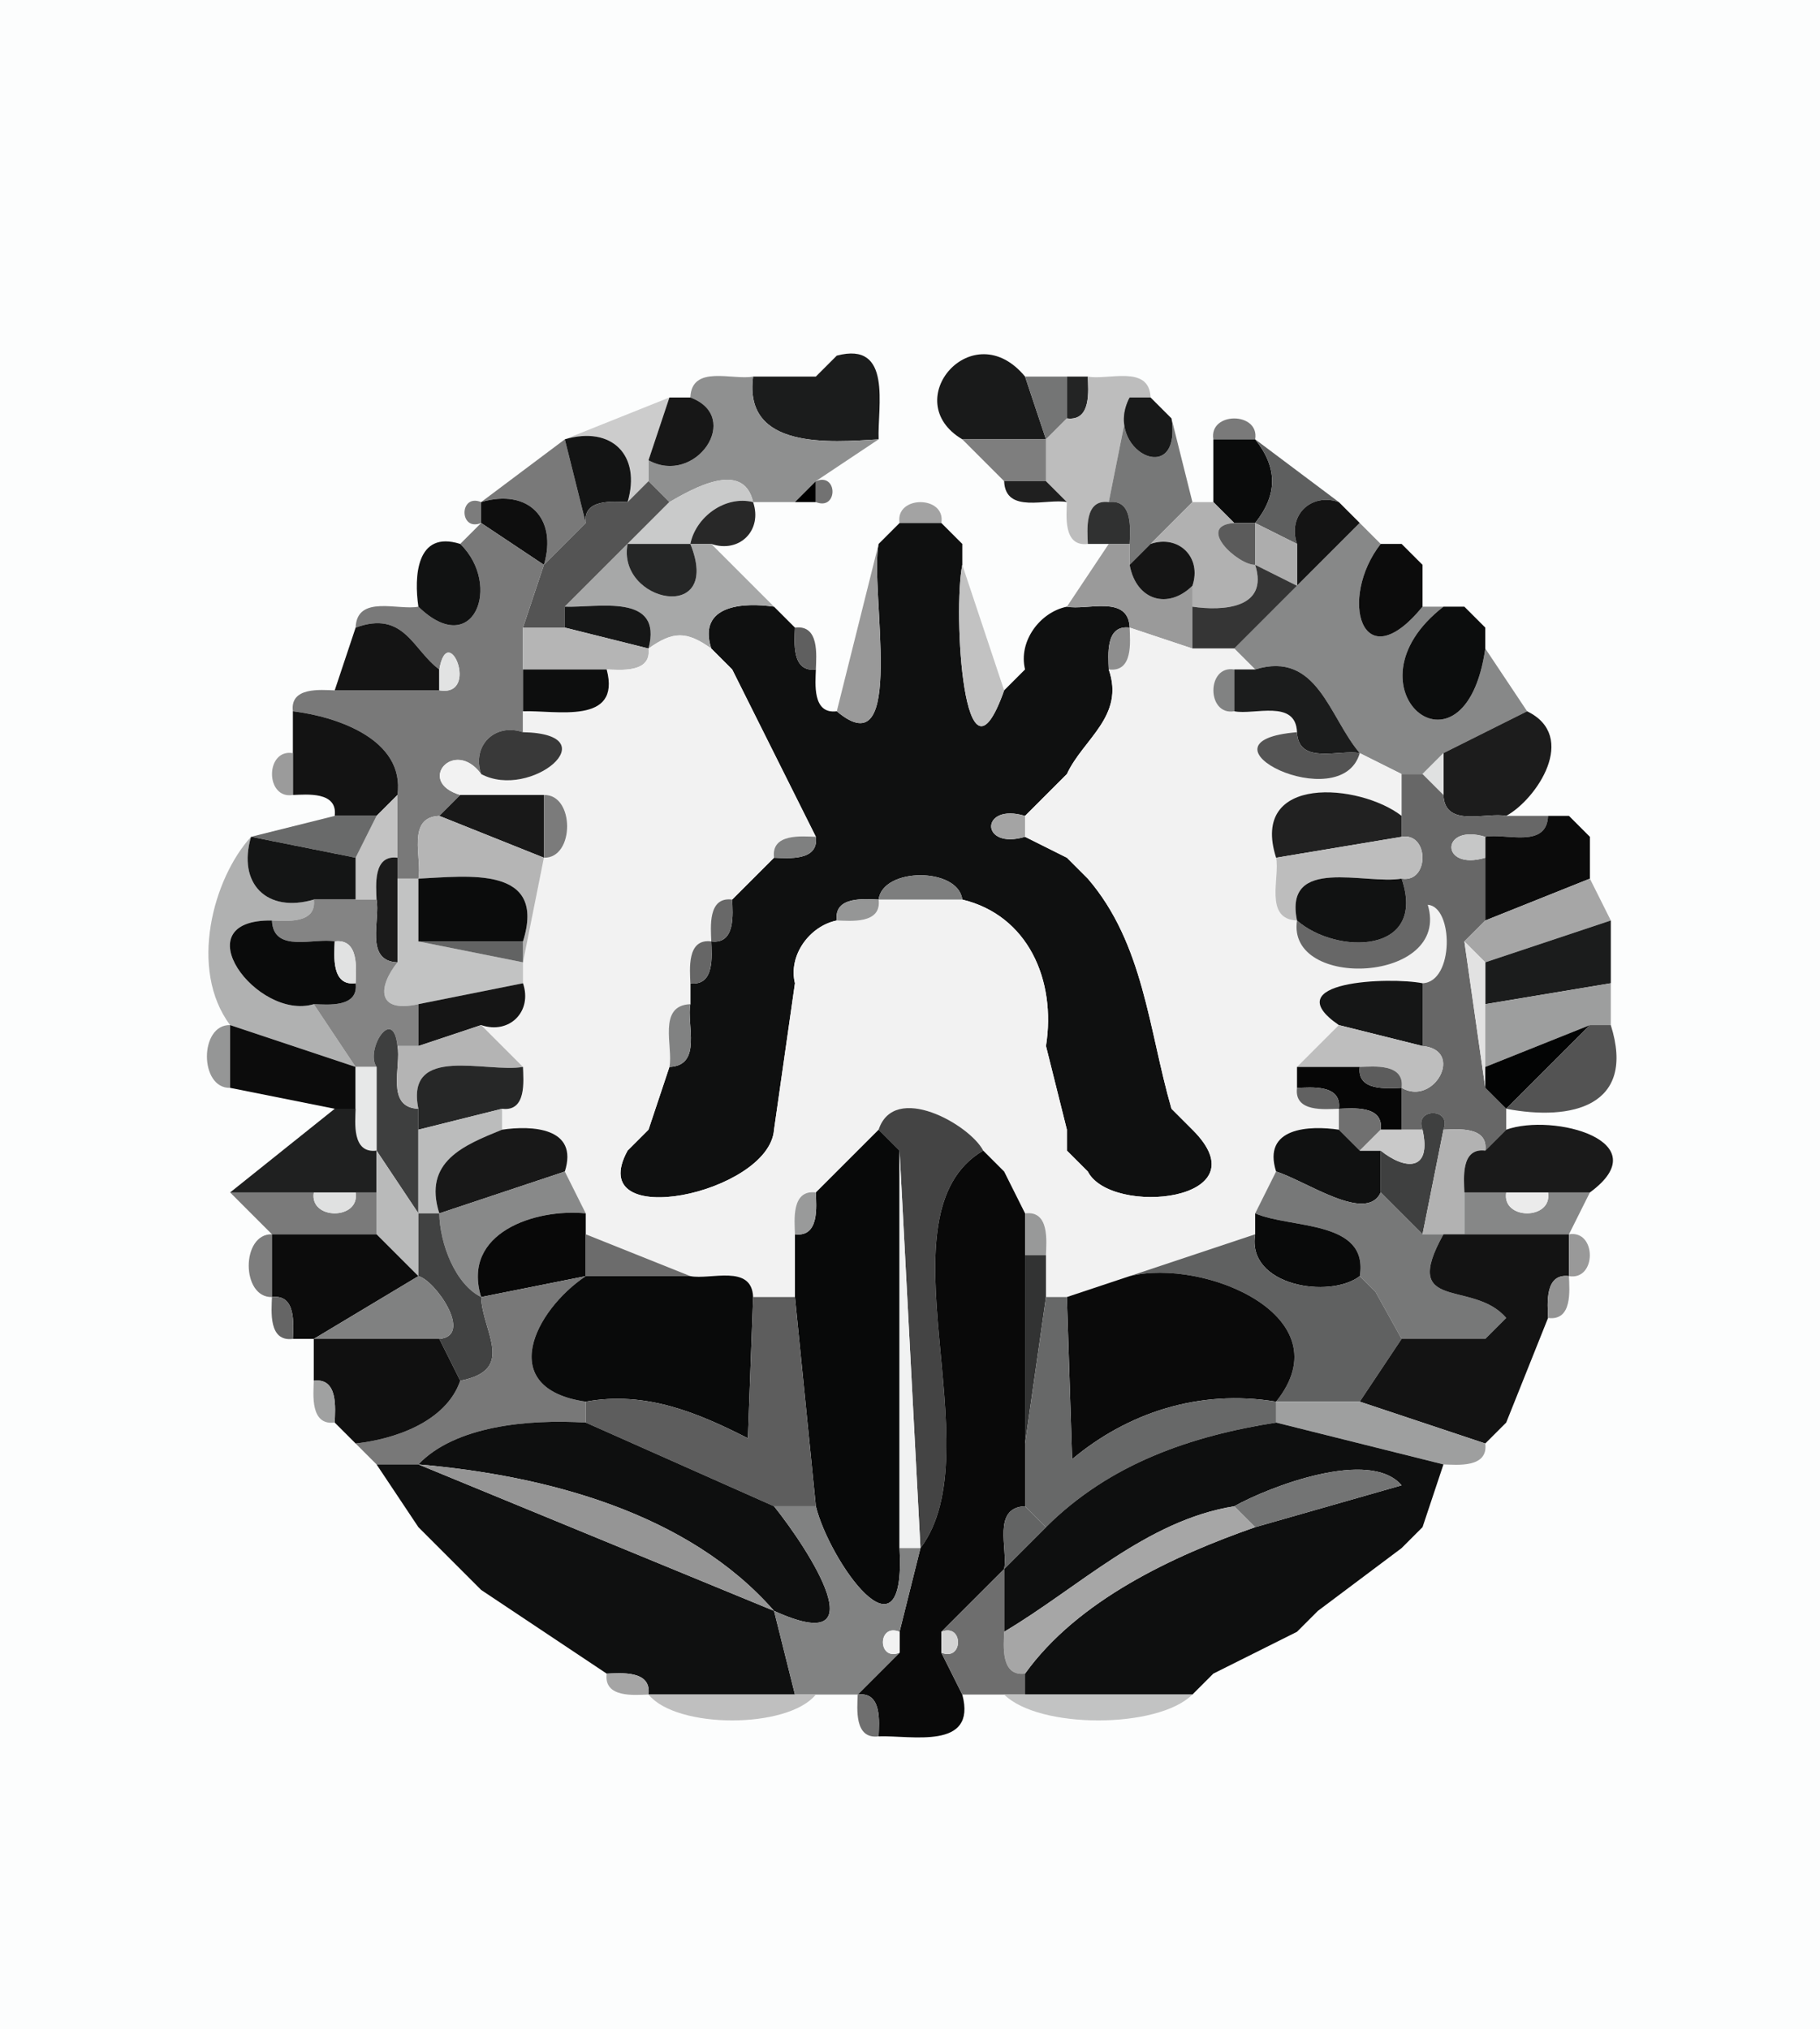 <?xml version="1.0" standalone="yes"?>
<svg width="87" height="97">
<path style="fill:#fcfdfd" d="M87 0 L87 97 L0 97 L0 0 L87 0 z"/>
<path style="fill:#858585" d="M40 17 L39 18 L40 17 z"/>
<path style="fill:#1b1c1c" d="M42 21 C39.7 21.14 35.53 21.51 36 18 L39 18 L40 17 C42.68 16.29 41.94 19.45 42 21 z"/>
<path style="fill:#191a1a" d="M49 18 L50 21 L46 21 C42.9 19.16 46.5 14.97 49 18 z"/>
<path style="fill:#8f9090" d="M36 18 C35.53 21.51 39.7 21.14 42 21 L39 23 L38 24 L36 24 C35.54 21.95 33.07 23.38 32 24 L31 23 L31 22 C33.25 23.24 35.52 19.93 33 19 C33.06 17.41 35.05 18.19 36 18 z"/>
<path style="fill:#747575" d="M51 18 L51 20 L50 21 L49 18 L51 18 z"/>
<path style="fill:#232424" d="M52 18 C52.02 18.66 52.18 20.15 51 20 L51 18 L52 18 z"/>
<path style="fill:#bdbdbd" d="M55 19 L54 19 L53 24 C51.82 23.85 51.98 25.34 52 26 C50.82 26.15 50.98 24.66 51 24 L50 23 L50 21 L51 20 C52.18 20.15 52.02 18.66 52 18 C52.95 18.19 54.94 17.41 55 19 z"/>
<path style="fill:#cccccc" d="M32 19 L31 22 L31 23 L30 24 C30.66 21.76 29.24 20.34 27 21 L32 19 z"/>
<path style="fill:#171717" d="M33 19 C35.52 19.93 33.25 23.24 31 22 L32 19 L33 19 z"/>
<path style="fill:#777878" d="M54 19 C52.69 21.51 56.51 23.42 56 20 L57 24 L55 26 L54 27 L54 26 C54.02 25.34 54.18 23.85 53 24 L54 19 z"/>
<path style="fill:#181919" d="M55 19 L56 20 C56.51 23.42 52.69 21.51 54 19 L55 19 z"/>
<path style="fill:#7a7a7a" d="M60 21 L58 21 C57.78 19.67 60.22 19.67 60 21 z"/>
<path style="fill:#797979" d="M27 21 L28 25 L26 27 C26.66 24.76 25.24 23.34 23 24 L27 21 z"/>
<path style="fill:#131414" d="M30 24 C29.34 23.98 27.85 23.82 28 25 L27 21 C29.24 20.34 30.66 21.76 30 24 z"/>
<path style="fill:#7e7e7e" d="M50 21 L50 23 L48 23 L46 21 L50 21 z"/>
<path style="fill:#0a0b0b" d="M60 21 C61.08 22.36 61.08 23.64 60 25 L59 25 L58 24 L58 21 L60 21 z"/>
<path style="fill:#5e5f5f" d="M64 24 C62.65 23.54 61.54 24.65 62 26 L60 25 C61.08 23.64 61.08 22.36 60 21 L64 24 z"/>
<path style="fill:#545454" d="M32 24 L30 26 L27 29 L27 30 L25 30 L26 27 L28 25 C27.85 23.82 29.34 23.98 30 24 L31 23 L32 24 z"/>
<path style="fill:#c9caca" d="M36 24 C34.66 23.67 33.26 24.71 33 26 L30 26 L32 24 C33.07 23.38 35.54 21.95 36 24 z"/>
<path style="fill:#0" d="M39 23 L39 24 L38 24 L39 23 z"/>
<path style="fill:#727272" d="M39 24 L39 23 C40.06 22.57 40.06 24.43 39 24 z"/>
<path style="fill:#1f1f1f" d="M50 23 L51 24 C50.05 23.81 48.06 24.59 48 23 L50 23 z"/>
<path style="fill:#7c7c7c" d="M23 24 L23 25 C21.94 25.43 21.94 23.57 23 24 z"/>
<path style="fill:#0e0e0e" d="M26 27 L23 25 L23 24 C25.24 23.34 26.66 24.76 26 27 z"/>
<path style="fill:#282828" d="M36 24 C36.46 25.35 35.35 26.46 34 26 L33 26 C33.26 24.71 34.66 23.67 36 24 z"/>
<path style="fill:#a3a3a3" d="M45 25 L43 25 C42.78 23.67 45.22 23.67 45 25 z"/>
<path style="fill:#303131" d="M53 24 C54.18 23.85 54.02 25.34 54 26 L53 26 L52 26 C51.98 25.34 51.82 23.85 53 24 z"/>
<path style="fill:#b1b1b1" d="M57 24 L58 24 L59 25 C57.13 25.13 59.18 27.02 60 27 C60.67 29.11 58.42 29.21 57 29 L57 28 C57.46 26.65 56.35 25.54 55 26 L57 24 z"/>
<path style="fill:#141414" d="M64 24 L65 25 L62 28 L62 26 C61.54 24.65 62.65 23.54 64 24 z"/>
<path style="fill:#797979" d="M26 27 L25 30 L25 32 L25 34 L25 35 C23.65 34.54 22.54 35.65 23 37 C21.72 35.25 19.86 37.37 22 38 L21 39 C19.41 39.06 20.19 41.05 20 42 L19 42 L19 41 L19 38 C19.37 35.31 16.02 34.24 14 34 C13.85 32.82 15.34 32.98 16 33 L21 33 C22.96 33.33 21.41 29.61 21 32 C19.74 31.09 19.33 29.15 17 30 C17.06 28.41 19.05 29.19 20 29 C22.63 31.56 24.02 27.97 22 26 L23 25 L26 27 z"/>
<path style="fill:#838383" d="M43 25 L42 26 L43 25 z"/>
<path style="fill:#0f1010" d="M45 25 L46 26 L46 27 C45.55 29.21 46.06 38.49 48 33 L49 32 C48.67 30.66 49.71 29.26 51 29 C51.95 29.19 53.94 28.41 54 30 C52.82 29.85 52.98 31.34 53 32 C53.78 34.24 51.77 35.33 51 37 L50 38 L49 39 C46.84 38.35 46.84 40.65 49 40 L51 41 L52 42 C54.68 45.11 54.91 49.24 56 53 L57 54 C60.46 57.43 53.11 58.16 52 56 L51 55 L51 54 L50 50 C50.5 46.84 49.13 43.75 46 43 C45.81 41.45 42.19 41.45 42 43 C41.34 42.98 39.85 42.82 40 44 C38.71 44.26 37.67 45.66 38 47 L37 54 C36.78 57.06 27.84 58.94 30 55 L31 54 L32 51 C33.59 50.94 32.81 48.95 33 48 L33 47 C34.18 47.15 34.02 45.66 34 45 C35.18 45.15 35.02 43.66 35 43 L37 41 C37.66 41.02 39.15 41.18 39 40 L35 32 L34 31 C33.33 28.89 35.58 28.79 37 29 L38 30 C37.98 30.66 37.82 32.15 39 32 C38.98 32.66 38.82 34.15 40 34 C43.37 36.84 41.56 28.19 42 26 L43 25 L45 25 z"/>
<path style="fill:#919191" d="M46 26 L45 25 L46 26 z"/>
<path style="fill:#5b5b5b" d="M59 25 L60 25 L60 27 C59.18 27.02 57.13 25.13 59 25 z"/>
<path style="fill:#adadad" d="M62 26 L62 28 L60 27 L60 25 L62 26 z"/>
<path style="fill:#878888" d="M65 25 L66 26 C63.97 28.6 65.08 32.57 68 29 L69 29 C64.01 32.87 70.02 37.85 71 31 L73 34 L69 36 L68 37 L67 37 L65 36 C63.53 34.28 62.98 31.09 60 32 L59 31 L62 28 L65 25 z"/>
<path style="fill:#111212" d="M22 26 C24.02 27.97 22.63 31.56 20 29 C19.79 27.58 19.89 25.33 22 26 z"/>
<path style="fill:#a7a8a8" d="M30 26 C29.47 28.8 34.56 29.85 33 26 L34 26 L37 29 C35.58 28.79 33.33 28.89 34 31 C32.82 30.16 32.18 30.16 31 31 C31.71 28.32 28.55 29.06 27 29 L30 26 z"/>
<path style="fill:#252626" d="M33 26 C34.56 29.85 29.47 28.8 30 26 L33 26 z"/>
<path style="fill:#999999" d="M42 26 C41.56 28.19 43.37 36.84 40 34 L42 26 z"/>
<path style="fill:#9a9a9a" d="M54 26 L54 27 C54.31 28.71 55.84 29.15 57 28 L57 29 L57 31 L54 30 C53.94 28.41 51.95 29.19 51 29 L53 26 L54 26 z"/>
<path style="fill:#151515" d="M57 28 C55.84 29.15 54.31 28.71 54 27 L55 26 C56.35 25.54 57.46 26.65 57 28 z"/>
<path style="fill:#0c0c0c" d="M67 26 L68 27 L68 29 C65.08 32.57 63.97 28.6 66 26 L67 26 z"/>
<path style="fill:#767676" d="M68 27 L67 26 L68 27 z"/>
<path style="fill:#c2c2c2" d="M48 33 C46.06 38.49 45.55 29.21 46 27 L48 33 z"/>
<path style="fill:#353535" d="M62 28 L59 31 L57 31 L57 29 C58.42 29.21 60.67 29.11 60 27 L62 28 z"/>
<path style="fill:#161717" d="M31 31 L27 30 L27 29 C28.55 29.06 31.71 28.32 31 31 z"/>
<path style="fill:#737373" d="M38 30 L37 29 L38 30 z"/>
<path style="fill:#0c0d0d" d="M70 29 L71 30 L71 31 C70.02 37.85 64.01 32.87 69 29 L70 29 z"/>
<path style="fill:#a6a6a6" d="M71 30 L70 29 L71 30 z"/>
<path style="fill:#141414" d="M21 32 L21 33 L16 33 L17 30 C19.33 29.15 19.74 31.09 21 32 z"/>
<path style="fill:#b5b5b5" d="M27 30 L31 31 C31.15 32.18 29.66 32.02 29 32 L25 32 L25 30 L27 30 z"/>
<path style="fill:#f2f2f2" d="M34 31 L35 32 L39 40 C38.34 39.98 36.85 39.82 37 41 L35 43 C33.82 42.85 33.98 44.34 34 45 C32.82 44.85 32.98 46.34 33 47 L33 48 C31.41 48.06 32.19 50.05 32 51 L31 54 L30 55 C27.84 58.94 36.78 57.06 37 54 L38 47 C37.67 45.66 38.71 44.26 40 44 C40.66 44.02 42.15 44.18 42 43 L46 43 C49.13 43.75 50.5 46.84 50 50 L51 54 L51 55 L52 56 C53.11 58.16 60.46 57.43 57 54 L56 53 C54.91 49.24 54.68 45.11 52 42 L51 41 L49 40 L49 39 L50 38 L51 37 C51.77 35.33 53.78 34.24 53 32 C54.18 32.15 54.02 30.66 54 30 L57 31 L59 31 L60 32 L59 32 C57.67 31.78 57.67 34.22 59 34 C59.95 34.19 61.94 33.41 62 35 C56.7 35.44 64.11 39.1 65 36 L67 37 L67 39 C65.01 37.45 59.72 36.99 61 41 C61.19 41.95 60.41 43.94 62 44 C61.49 47.35 69.38 46.99 68.25 43.25 C69.48 43.33 69.52 46.94 68 47 C66.44 46.69 60.93 46.89 64 49 L62 51 L62 52 C61.85 53.18 63.34 53.02 64 53 L64 54 C62.58 53.79 60.33 53.89 61 56 L60 58 L60 59 L54 61 L51 62 L50 62 L50 60 C50.02 59.34 50.18 57.85 49 58 L48 56 L47 55 C46.35 53.75 42.75 51.72 42 54 L41 55 L40 56 L39 57 C37.82 56.85 37.98 58.34 38 59 L38 62 L36 62 C35.94 60.41 33.95 61.19 33 61 L28 59 L28 58 L27 56 C27.67 53.89 25.42 53.79 24 54 L24 53 C25.18 53.15 25.02 51.66 25 51 L23 49 C24.35 49.46 25.46 48.35 25 47 L25 46 L26 41 C27.48 41.04 27.48 37.96 26 38 L22 38 C19.86 37.37 21.72 35.25 23 37 C25.37 38.27 29.17 35.08 25 35 L25 34 C26.55 33.94 29.71 34.68 29 32 C29.66 32.02 31.15 32.18 31 31 C32.18 30.16 32.82 30.16 34 31 z"/>
<path style="fill:#5f5f5f" d="M39 32 C37.82 32.15 37.98 30.66 38 30 C39.18 29.85 39.02 31.34 39 32 z"/>
<path style="fill:#8e8e8e" d="M54 30 C54.02 30.66 54.18 32.15 53 32 C52.98 31.34 52.82 29.85 54 30 z"/>
<path style="fill:#e2e3e3" d="M21 33 L21 32 C21.41 29.61 22.96 33.33 21 33 z"/>
<path style="fill:#646464" d="M35 32 L34 31 L35 32 z"/>
<path style="fill:#0d0e0e" d="M29 32 C29.71 34.68 26.55 33.94 25 34 L25 32 L29 32 z"/>
<path style="fill:#828282" d="M49 32 L48 33 L49 32 z"/>
<path style="fill:#818282" d="M59 32 L59 34 C57.67 34.22 57.67 31.78 59 32 z"/>
<path style="fill:#1b1c1c" d="M60 32 C62.98 31.09 63.53 34.28 65 36 C64.05 35.81 62.06 36.59 62 35 C61.94 33.41 59.95 34.19 59 34 L59 32 L60 32 z"/>
<path style="fill:#131313" d="M19 38 L18 39 L16 39 C16.15 37.82 14.66 37.98 14 38 L14 36 L14 34 C16.02 34.24 19.37 35.31 19 38 z"/>
<path style="fill:#1c1c1c" d="M73 34 C75.47 35.2 73.45 38.21 72 39 C71.05 38.81 69.06 39.59 69 38 L69 36 L73 34 z"/>
<path style="fill:#393939" d="M25 35 C29.17 35.08 25.37 38.27 23 37 C22.54 35.65 23.65 34.54 25 35 z"/>
<path style="fill:#545454" d="M62 35 C62.06 36.59 64.05 35.81 65 36 C64.11 39.1 56.7 35.44 62 35 z"/>
<path style="fill:#9b9b9b" d="M14 36 L14 38 C12.67 38.22 12.67 35.78 14 36 z"/>
<path style="fill:#e0e1e1" d="M69 36 L69 38 L68 37 L69 36 z"/>
<path style="fill:#8a8a8a" d="M51 37 L50 38 L51 37 z"/>
<path style="fill:#676767" d="M68 37 L69 38 C69.06 39.59 71.05 38.81 72 39 L74 39 C73.94 40.59 71.95 39.81 71 40 C68.84 39.35 68.84 41.65 71 41 L71 44 L70 45 L71 52 L72 53 L72 54 L71 55 C71.15 53.82 69.66 53.98 69 54 C69.43 52.94 67.57 52.94 68 54 L67 54 L67 52 C68.56 52.9 70.02 50.19 68 50 L68 47 C69.52 46.94 69.48 43.33 68.25 43.25 C69.38 46.99 61.49 47.35 62 44 C63.89 45.65 68.23 45.62 67 42 C68.33 42.22 68.33 39.78 67 40 L67 39 L67 37 L68 37 z"/>
<path style="fill:#c3c3c3" d="M19 38 L19 41 C17.82 40.85 17.98 42.34 18 43 L17 43 L17 41 L18 39 L19 38 z"/>
<path style="fill:#181818" d="M26 38 L26 41 L21 39 L22 38 L26 38 z"/>
<path style="fill:#7b7b7b" d="M26 41 L26 38 C27.48 37.96 27.48 41.04 26 41 z"/>
<path style="fill:#212121" d="M67 39 L67 40 L61 41 C59.72 36.99 65.01 37.45 67 39 z"/>
<path style="fill:#696a6a" d="M16 39 L18 39 L17 41 L12 40 L16 39 z"/>
<path style="fill:#b5b5b5" d="M21 39 L26 41 L25 46 L25 45 C26.15 41.35 22.34 41.89 20 42 C20.19 41.05 19.41 39.06 21 39 z"/>
<path style="fill:#a4a4a4" d="M49 39 L49 40 C46.84 40.65 46.84 38.35 49 39 z"/>
<path style="fill:#0b0b0b" d="M75 39 L76 40 L76 42 L71 44 L71 41 L71 40 C71.95 39.81 73.94 40.59 74 39 L75 39 z"/>
<path style="fill:#7c7c7c" d="M76 40 L75 39 L76 40 z"/>
<path style="fill:#b0b1b1" d="M12 40 C11.34 42.24 12.76 43.66 15 43 C15.15 44.18 13.66 44.02 13 44 C8.667 43.94 12.29 48.81 15 48 L17 51 L11 49 C9.005 46.33 10.19 41.98 12 40 z"/>
<path style="fill:#141515" d="M17 41 L17 43 L15 43 C12.76 43.66 11.34 42.24 12 40 L17 41 z"/>
<path style="fill:#7f8080" d="M39 40 C39.15 41.18 37.66 41.02 37 41 C36.85 39.82 38.34 39.98 39 40 z"/>
<path style="fill:#bdbdbd" d="M67 40 C68.33 39.78 68.33 42.22 67 42 C65.27 42.3 61.36 40.9 62 44 C60.41 43.94 61.19 41.95 61 41 L67 40 z"/>
<path style="fill:#c6c7c7" d="M71 40 L71 41 C68.84 41.65 68.84 39.35 71 40 z"/>
<path style="fill:#1b1b1b" d="M19 41 L19 42 L19 46 C17.41 45.94 18.19 43.95 18 43 C17.98 42.34 17.82 40.85 19 41 z"/>
<path style="fill:#868686" d="M52 42 L51 41 L52 42 z"/>
<path style="fill:#c2c3c3" d="M20 42 L20 45 L25 46 L25 47 L20 48 C17.98 48.45 18.07 47.16 19 46 L19 42 L20 42 z"/>
<path style="fill:#0b0c0c" d="M25 45 L20 45 L20 42 C22.34 41.89 26.15 41.35 25 45 z"/>
<path style="fill:#7d7e7e" d="M46 43 L42 43 C42.19 41.45 45.81 41.45 46 43 z"/>
<path style="fill:#111212" d="M67 42 C68.23 45.62 63.89 45.65 62 44 C61.36 40.9 65.27 42.3 67 42 z"/>
<path style="fill:#a6a6a6" d="M76 42 L77 44 L71 46 L70 45 L71 44 L76 42 z"/>
<path style="fill:#848484" d="M17 43 L18 43 C18.19 43.95 17.41 45.94 19 46 C18.07 47.16 17.98 48.45 20 48 L20 50 L19 50 C18.79 48.03 17.44 50.2 18 51 L17 51 L15 48 C15.66 48.02 17.15 48.18 17 47 C17.02 46.34 17.18 44.85 16 45 C15.05 44.81 13.06 45.59 13 44 C13.66 44.02 15.15 44.18 15 43 L17 43 z"/>
<path style="fill:#686868" d="M35 43 C35.02 43.66 35.18 45.15 34 45 C33.98 44.34 33.82 42.85 35 43 z"/>
<path style="fill:#959696" d="M42 43 C42.15 44.18 40.66 44.02 40 44 C39.85 42.82 41.34 42.98 42 43 z"/>
<path style="fill:#0a0b0b" d="M13 44 C13.06 45.59 15.05 44.81 16 45 C15.98 45.66 15.82 47.15 17 47 C17.15 48.18 15.66 48.02 15 48 C12.29 48.81 8.667 43.94 13 44 z"/>
<path style="fill:#1b1c1c" d="M77 44 L77 47 L71 48 L71 46 L77 44 z"/>
<path style="fill:#e1e2e2" d="M17 47 C15.82 47.15 15.98 45.66 16 45 C17.18 44.85 17.02 46.34 17 47 z"/>
<path style="fill:#626363" d="M25 45 L25 46 L20 45 L25 45 z"/>
<path style="fill:#666666" d="M34 45 C34.02 45.66 34.18 47.15 33 47 C32.98 46.34 32.82 44.85 34 45 z"/>
<path style="fill:#e2e2e2" d="M71 46 L71 48 L71 51 L71 52 L70 45 L71 46 z"/>
<path style="fill:#151515" d="M25 47 C25.46 48.35 24.35 49.46 23 49 L20 50 L20 48 L25 47 z"/>
<path style="fill:#b6b6b6" d="M38 47 L37 54 L38 47 z"/>
<path style="fill:#151616" d="M68 47 L68 50 L64 49 C60.93 46.89 66.44 46.69 68 47 z"/>
<path style="fill:#9d9e9e" d="M77 47 L77 49 L76 49 L71 51 L71 48 L77 47 z"/>
<path style="fill:#818282" d="M33 48 C32.81 48.95 33.59 50.94 32 51 C32.19 50.05 31.41 48.06 33 48 z"/>
<path style="fill:#959696" d="M11 49 L11 52 C9.522 52.04 9.522 48.96 11 49 z"/>
<path style="fill:#0c0c0c" d="M17 51 L17 53 L16 53 L11 52 L11 49 L17 51 z"/>
<path style="fill:#3e3f3f" d="M19 50 C19.19 50.95 18.41 52.94 20 53 L20 54 L20 58 L18 55 L18 51 C17.44 50.2 18.79 48.03 19 50 z"/>
<path style="fill:#b4b4b4" d="M23 49 L25 51 C23.27 51.3 19.36 49.9 20 53 C18.41 52.94 19.19 50.95 19 50 L20 50 L23 49 z"/>
<path style="fill:#bebebe" d="M68 50 C70.02 50.19 68.56 52.9 67 52 C67.15 50.82 65.66 50.98 65 51 L62 51 L64 49 L68 50 z"/>
<path style="fill:#030404" d="M76 49 L72 53 L71 52 L71 51 L76 49 z"/>
<path style="fill:#535353" d="M77 49 C78.22 52.88 75.13 53.6 72 53 L76 49 L77 49 z"/>
<path style="fill:#a7a8a8" d="M51 54 L50 50 L51 54 z"/>
<path style="fill:#e7e8e8" d="M18 51 L18 55 C16.82 55.15 16.98 53.66 17 53 L17 51 L18 51 z"/>
<path style="fill:#262727" d="M25 51 C25.02 51.66 25.18 53.15 24 53 L20 54 L20 53 C19.36 49.9 23.27 51.3 25 51 z"/>
<path style="fill:#060606" d="M65 51 C64.85 52.18 66.34 52.02 67 52 L67 54 L66 54 C66.15 52.82 64.66 52.98 64 53 C64.15 51.82 62.66 51.98 62 52 L62 51 L65 51 z"/>
<path style="fill:#5c5c5c" d="M67 52 C66.34 52.02 64.85 52.18 65 51 C65.66 50.98 67.15 50.82 67 52 z"/>
<path style="fill:#6a6a6a" d="M16 53 L11 52 L16 53 z"/>
<path style="fill:#616161" d="M64 53 C63.34 53.02 61.85 53.18 62 52 C62.66 51.98 64.15 51.82 64 53 z"/>
<path style="fill:#1f2020" d="M17 53 C16.98 53.66 16.82 55.15 18 55 L18 57 L17 57 L15 57 L11 57 L16 53 L17 53 z"/>
<path style="fill:#bbbcbc" d="M24 53 L24 54 C22.18 54.74 20.21 55.52 21 58 L20 58 L20 54 L24 53 z"/>
<path style="fill:#444444" d="M47 55 C41.83 58.02 47.54 69.32 44 74 L43 55 L42 54 C42.75 51.72 46.35 53.75 47 55 z"/>
<path style="fill:#939393" d="M57 54 L56 53 L57 54 z"/>
<path style="fill:#707070" d="M66 54 L65 55 L64 54 L64 53 C64.66 52.98 66.15 52.82 66 54 z"/>
<path style="fill:#3f4040" d="M69 54 L68 59 L66 57 L66 55 C67.16 55.93 68.45 56.02 68 54 C67.57 52.94 69.43 52.94 69 54 z"/>
<path style="fill:#181818" d="M24 54 C25.42 53.79 27.67 53.89 27 56 L21 58 C20.21 55.52 22.18 54.74 24 54 z"/>
<path style="fill:#656565" d="M31 54 L30 55 L31 54 z"/>
<path style="fill:#747474" d="M42 54 L41 55 L42 54 z"/>
<path style="fill:#080909" d="M43 55 L43 74 C43.33 79.9 39.63 74.58 39 72 L38 62 L38 59 C39.18 59.15 39.02 57.66 39 57 L40 56 L41 55 L42 54 L43 55 z"/>
<path style="fill:#101111" d="M64 54 L65 55 L66 55 L66 57 C65.31 58.49 62.44 56.45 61 56 C60.33 53.89 62.58 53.79 64 54 z"/>
<path style="fill:#c9c9c9" d="M66 54 L67 54 L68 54 C68.45 56.02 67.16 55.93 66 55 L65 55 L66 54 z"/>
<path style="fill:#b2b2b2" d="M71 55 C69.82 54.85 69.98 56.34 70 57 L70 59 L69 59 L68 59 L69 54 C69.66 53.98 71.15 53.82 71 55 z"/>
<path style="fill:#1a1a1a" d="M76 57 L74 57 L72 57 L70 57 C69.98 56.34 69.82 54.85 71 55 L72 54 C74.27 53.19 79.33 54.56 76 57 z"/>
<path style="fill:#b9baba" d="M20 58 L20 61 L18 59 L18 57 L18 55 L20 58 z"/>
<path style="fill:#777777" d="M41 55 L40 56 L41 55 z"/>
<path style="fill:#f1f2f2" d="M44 74 L43 74 L43 55 L44 74 z"/>
<path style="fill:#090909" d="M47 55 L48 56 L49 58 L49 60 L49 69 L49 72 C47.41 72.06 48.19 74.05 48 75 L45 78 L45 79 L46 81 C46.71 83.68 43.55 82.94 42 83 C42.02 82.34 42.18 80.85 41 81 L43 79 L43 78 L44 74 C47.54 69.32 41.83 58.02 47 55 z"/>
<path style="fill:#808080" d="M48 56 L47 55 L48 56 z"/>
<path style="fill:#929292" d="M52 56 L51 55 L52 56 z"/>
<path style="fill:#888989" d="M27 56 L28 58 C25.59 57.76 22.05 58.92 23 62 C21.76 61.39 21.02 59.44 21 58 L27 56 z"/>
<path style="fill:#7f7f7f" d="M40 56 L39 57 L40 56 z"/>
<path style="fill:#777878" d="M66 57 L68 59 L69 59 C66.9 62.77 70.42 61.13 72 63 L71 64 L67 64 L65.75 61.75 L65 61 C65.44 58.3 61.69 58.74 60 58 L61 56 C62.44 56.45 65.31 58.49 66 57 z"/>
<path style="fill:#7a7a7a" d="M15 57 C14.78 58.33 17.22 58.33 17 57 L18 57 L18 59 L13 59 L11 57 L15 57 z"/>
<path style="fill:#e0e1e1" d="M17 57 C17.22 58.33 14.78 58.33 15 57 L17 57 z"/>
<path style="fill:#999a9a" d="M39 57 C39.02 57.66 39.18 59.15 38 59 C37.98 58.34 37.82 56.85 39 57 z"/>
<path style="fill:#868787" d="M72 57 C71.78 58.33 74.22 58.33 74 57 L76 57 L75 59 L70 59 L70 57 L72 57 z"/>
<path style="fill:#ebebeb" d="M74 57 C74.22 58.33 71.78 58.33 72 57 L74 57 z"/>
<path style="fill:#414242" d="M21 58 C21.02 59.44 21.76 61.39 23 62 C23.05 63.66 24.7 65.48 22 66 L21 64 C22.65 63.86 20.81 61.2 20 61 L20 58 L21 58 z"/>
<path style="fill:#080808" d="M28 58 L28 59 L28 61 L23 62 C22.05 58.92 25.59 57.76 28 58 z"/>
<path style="fill:#989999" d="M50 60 L49 60 L49 58 C50.18 57.85 50.02 59.34 50 60 z"/>
<path style="fill:#090a0a" d="M65 61 C63.55 62.11 59.58 61.46 60 59 L60 58 C61.69 58.74 65.44 58.3 65 61 z"/>
<path style="fill:#7d7d7d" d="M13 59 L13 62 C11.52 62.04 11.52 58.96 13 59 z"/>
<path style="fill:#0c0c0c" d="M18 59 L20 61 L15 64 L14 64 C14.02 63.34 14.18 61.85 13 62 L13 59 L18 59 z"/>
<path style="fill:#6c6c6c" d="M33 61 L28 61 L28 59 L33 61 z"/>
<path style="fill:#606161" d="M60 59 C59.58 61.46 63.55 62.11 65 61 L65.75 61.75 L67 64 L65 67 L61 67 C64.28 62.92 57.54 60.12 54 61 L60 59 z"/>
<path style="fill:#131313" d="M70 59 L75 59 L75 61 C73.82 60.85 73.98 62.34 74 63 L72 68 L71 69 L65 67 L67 64 L71 64 L72 63 C70.42 61.13 66.9 62.77 69 59 L70 59 z"/>
<path style="fill:#999999" d="M75 61 L75 59 C76.33 58.78 76.33 61.22 75 61 z"/>
<path style="fill:#323333" d="M50 60 L50 62 L49 69 L49 60 L50 60 z"/>
<path style="fill:#808181" d="M21 64 L15 64 L20 61 C20.81 61.2 22.65 63.86 21 64 z"/>
<path style="fill:#787878" d="M28 61 C25.54 62.65 23.68 66.38 28 67 L28 68 C25.2 67.83 21.74 68.17 20 70 L18 70 L17 69 C18.85 68.8 21.32 67.97 22 66 C24.7 65.48 23.05 63.66 23 62 L28 61 z"/>
<path style="fill:#090a0a" d="M33 61 C33.95 61.19 35.94 60.41 36 62 L35.75 68.75 C33.41 67.56 30.89 66.47 28 67 C23.68 66.38 25.54 62.65 28 61 L33 61 z"/>
<path style="fill:#0a0a0a" d="M54 61 C57.54 60.12 64.28 62.92 61 67 C57.31 66.39 53.89 67.54 51.25 69.75 L51 62 L54 61 z"/>
<path style="fill:#939393" d="M75 61 C75.02 61.66 75.18 63.15 74 63 C73.98 62.34 73.82 60.85 75 61 z"/>
<path style="fill:#656565" d="M14 64 C12.82 64.15 12.98 62.66 13 62 C14.18 61.85 14.02 63.34 14 64 z"/>
<path style="fill:#5d5d5d" d="M38 62 L39 72 L37 72 L28 68 L28 67 C30.89 66.47 33.41 67.56 35.75 68.75 L36 62 L38 62 z"/>
<path style="fill:#676868" d="M51 62 L51.25 69.75 C53.89 67.54 57.31 66.39 61 67 L61 68 C56.93 68.64 53.05 69.96 50 73 L49 72 L49 69 L50 62 L51 62 z"/>
<path style="fill:#d3d3d3" d="M72 63 L71 64 L72 63 z"/>
<path style="fill:#101010" d="M21 64 L22 66 C21.32 67.97 18.85 68.8 17 69 L16 68 C16.02 67.34 16.18 65.85 15 66 L15 64 L21 64 z"/>
<path style="fill:#a0a1a1" d="M16 68 C14.82 68.15 14.98 66.66 15 66 C16.18 65.85 16.02 67.34 16 68 z"/>
<path style="fill:#9e9f9f" d="M65 67 L71 69 C71.15 70.18 69.66 70.02 69 70 L61 68 L61 67 L65 67 z"/>
<path style="fill:#9c9c9c" d="M17 69 L16 68 L17 69 z"/>
<path style="fill:#0e0f0f" d="M28 68 L37 72 C38.65 74.06 42.07 79.31 37 77 C32.91 72.32 26.13 70.53 20 70 C21.74 68.17 25.2 67.83 28 68 z"/>
<path style="fill:#0e0f0f" d="M61 68 L69 70 L68 73 L67 74 L63 77 L62 78 L58 80 L57 81 L49 81 L49 80 C51.52 76.49 56.08 74.37 60 73 L67 71 C65.48 69.21 60.66 71.07 59 72 C54.79 72.68 51.56 75.89 48 78 L48 75 L50 73 C53.05 69.96 56.93 68.64 61 68 z"/>
<path style="fill:#a8a8a8" d="M72 68 L71 69 L72 68 z"/>
<path style="fill:#0f1010" d="M20 70 L37 77 L38 81 L31 81 C31.15 79.82 29.66 79.98 29 80 L23 76 L22 75 L21 74 L20 73 L18 70 L20 70 z"/>
<path style="fill:#959595" d="M37 77 L20 70 C26.13 70.53 32.91 72.32 37 77 z"/>
<path style="fill:#737474" d="M60 73 L59 72 C60.66 71.07 65.48 69.21 67 71 L60 73 z"/>
<path style="fill:#818282" d="M39 72 C39.63 74.58 43.33 79.9 43 74 L44 74 L43 78 C41.94 77.57 41.94 79.43 43 79 L41 81 L39 81 L38 81 L37 77 C42.07 79.31 38.65 74.06 37 72 L39 72 z"/>
<path style="fill:#636464" d="M49 72 L50 73 L48 75 C48.19 74.05 47.41 72.06 49 72 z"/>
<path style="fill:#c4c4c4" d="M50 73 L49 72 L50 73 z"/>
<path style="fill:#a6a6a6" d="M59 72 L60 73 C56.08 74.37 51.52 76.49 49 80 C47.82 80.15 47.98 78.66 48 78 C51.56 75.89 54.79 72.68 59 72 z"/>
<path style="fill:#6f6f6f" d="M21 74 L20 73 L21 74 z"/>
<path style="fill:#747474" d="M68 73 L67 74 L68 73 z"/>
<path style="fill:#717171" d="M22 75 L21 74 L22 75 z"/>
<path style="fill:#747474" d="M23 76 L22 75 L23 76 z"/>
<path style="fill:#6e6e6e" d="M48 75 L48 78 C47.98 78.66 47.82 80.15 49 80 L49 81 L48 81 L46 81 L45 79 C46.06 79.43 46.06 77.57 45 78 L48 75 z"/>
<path style="fill:#7b7b7b" d="M63 77 L62 78 L63 77 z"/>
<path style="fill:#f2f2f2" d="M43 78 L43 79 C41.94 79.43 41.94 77.57 43 78 z"/>
<path style="fill:#d4d4d4" d="M45 79 L45 78 C46.06 77.57 46.06 79.43 45 79 z"/>
<path style="fill:#a5a5a5" d="M31 81 C30.34 81.02 28.85 81.18 29 80 C29.66 79.98 31.15 79.82 31 81 z"/>
<path style="fill:#7f7f7f" d="M58 80 L57 81 L58 80 z"/>
<path style="fill:#bfbfbf" d="M38 81 L39 81 C37.66 82.65 32.34 82.65 31 81 L38 81 z"/>
<path style="fill:#6f6f6f" d="M42 83 C40.82 83.15 40.98 81.66 41 81 C42.18 80.85 42.02 82.34 42 83 z"/>
<path style="fill:#c2c3c3" d="M49 81 L57 81 C55.34 82.65 49.66 82.65 48 81 L49 81 z"/>
</svg>
